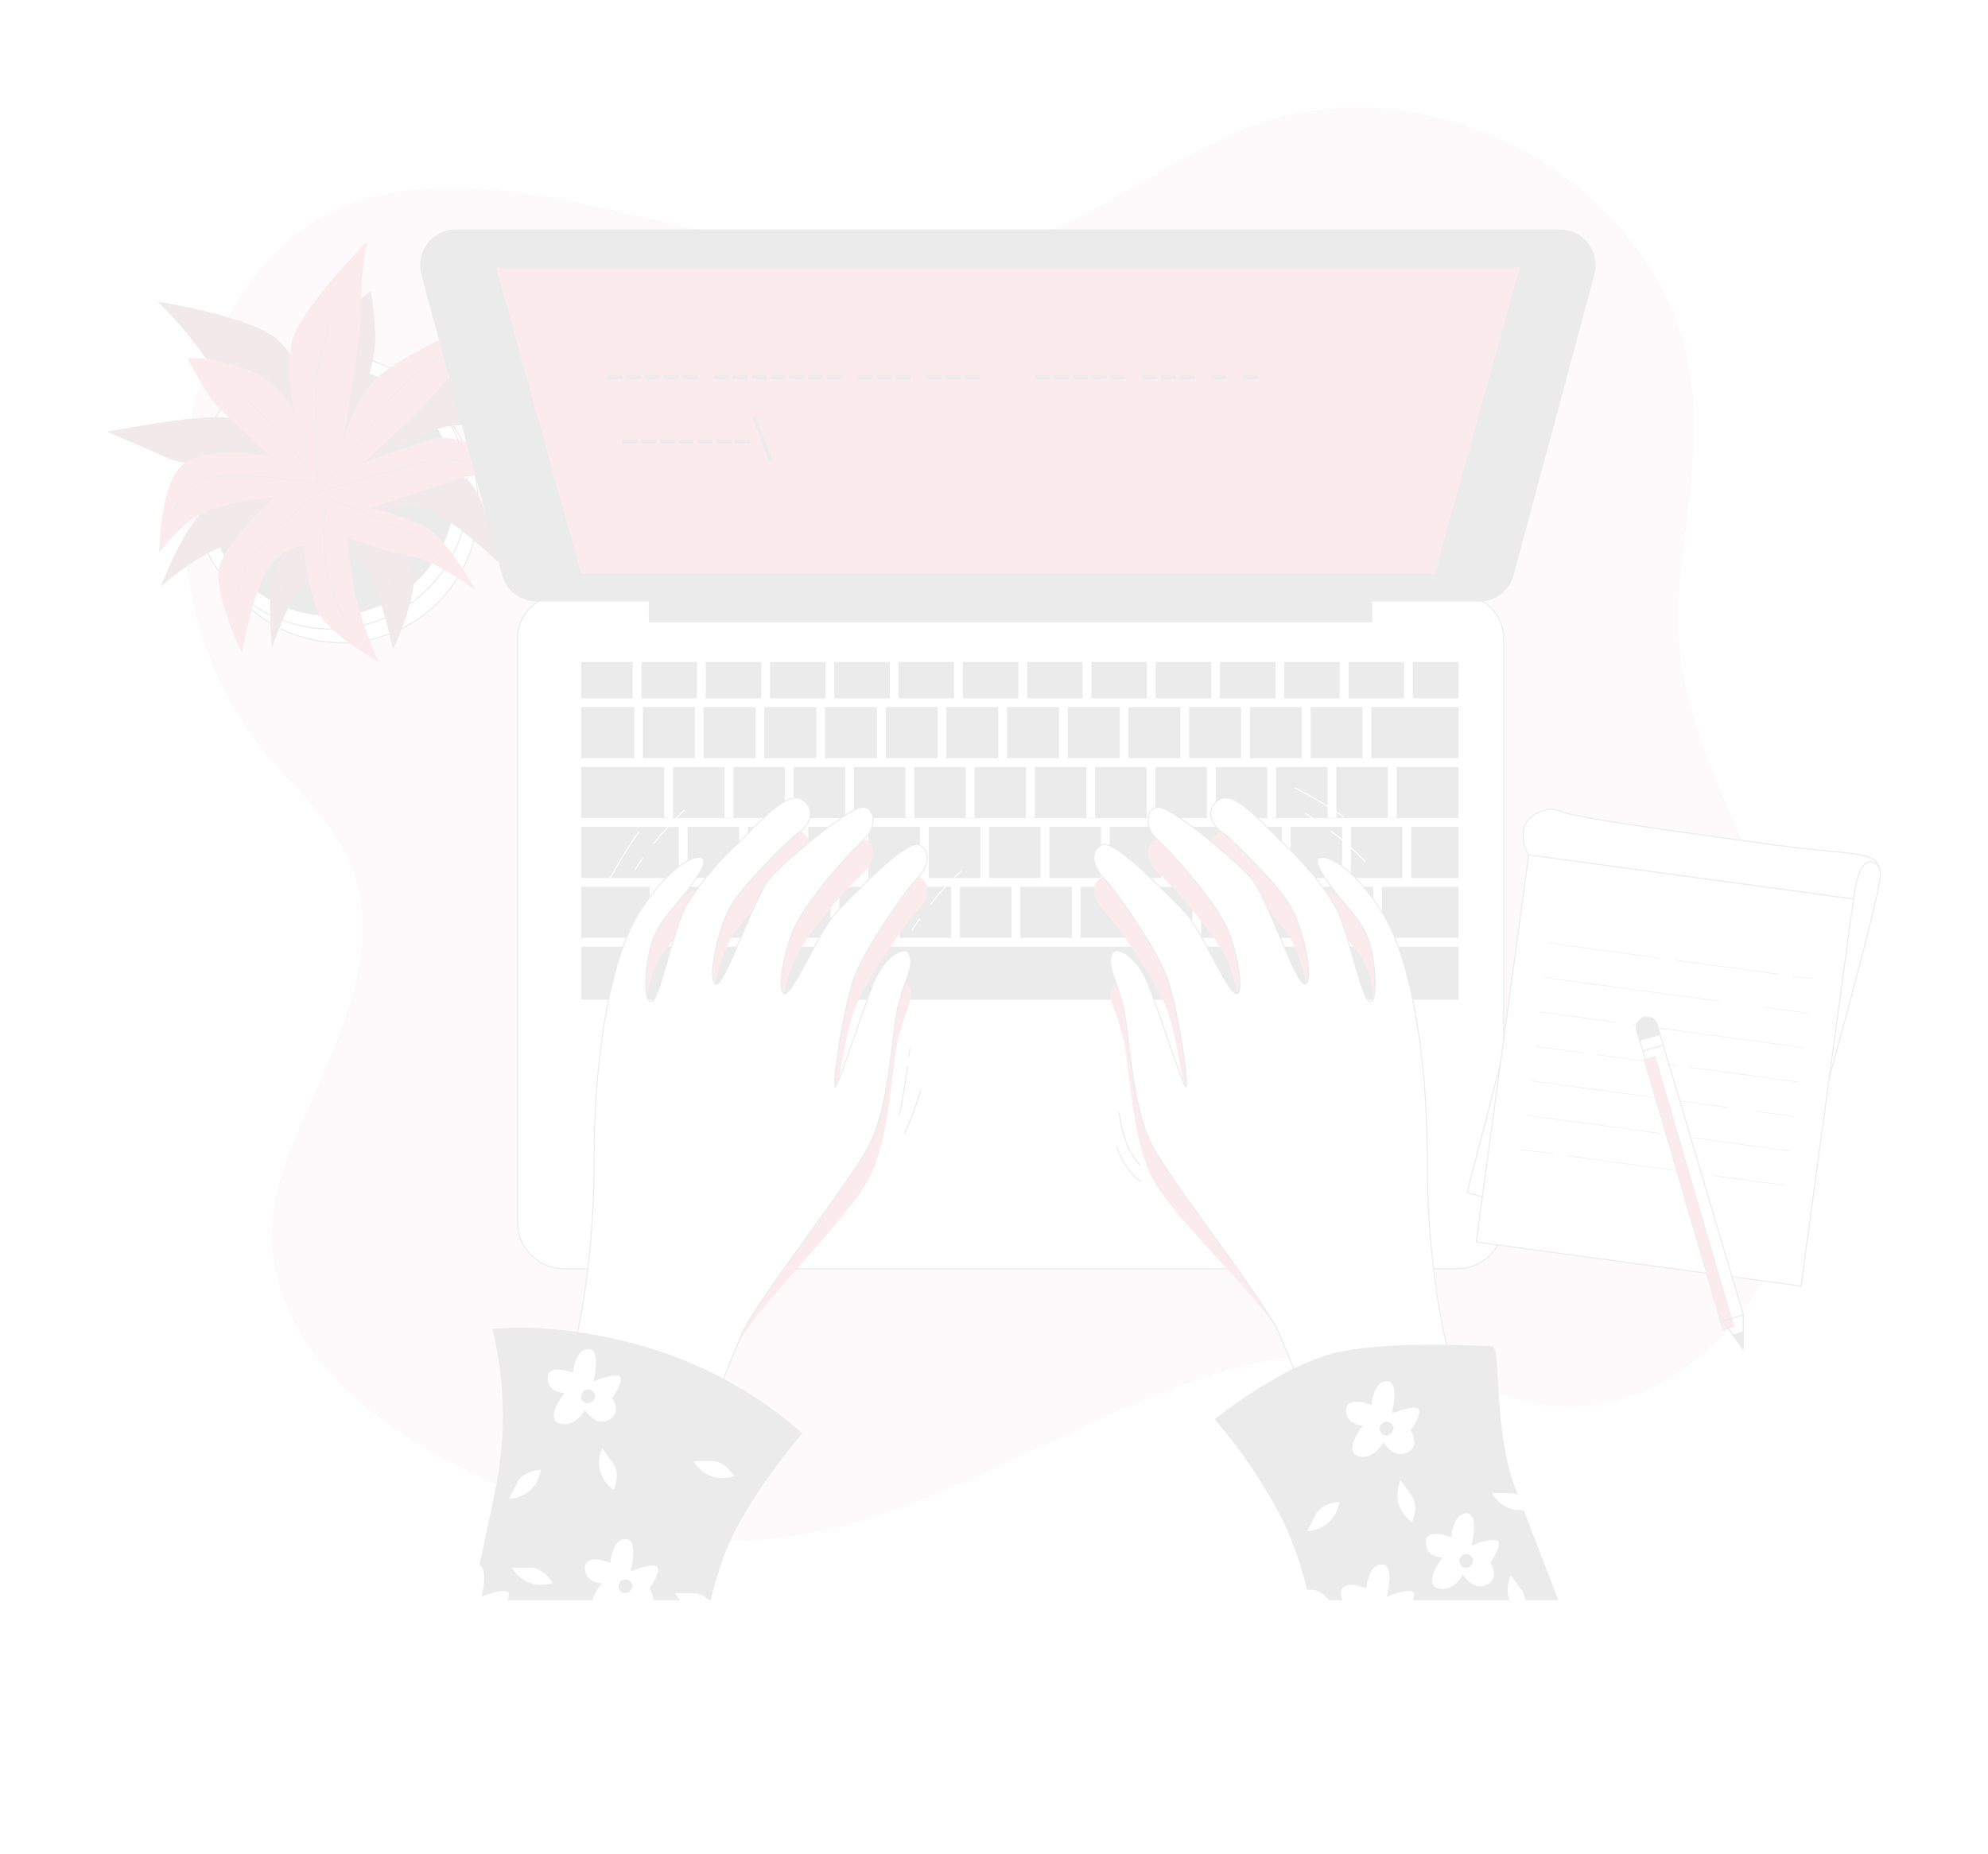 <svg width="1920" height="1791" viewBox="0 0 1920 1791" fill="none" xmlns="http://www.w3.org/2000/svg">
<g opacity="0.1" filter="url(#filter0_f)">
<path d="M1622.05 562.199C1630.77 472.113 1651.62 386.827 1614.76 300.196C1547.1 141.22 1343 56.817 1184.41 132.119C1103.31 170.519 1033.96 226.699 944.64 247.319C703.564 302.961 331.468 6.513 200.256 351.652C155.212 470.078 173.376 626.135 254.822 725.13C280.972 756.887 312.921 784.535 332.275 820.862C385.228 920.279 310.272 1029.53 276.48 1122.26C196.224 1341.41 498.816 1462.68 663.052 1485.03C934.54 1522.2 1158.49 1211.16 1428.48 1337.88C1616.64 1426.2 1781.76 1211.16 1747.2 996.119C1724.58 855.345 1610.07 720.599 1620.79 577.137C1621.17 572.183 1621.59 567.23 1622.05 562.199Z" fill="#DD384A"/>
<path opacity="0.7" d="M1622.05 562.199C1630.77 472.113 1651.62 386.827 1614.76 300.196C1547.1 141.22 1343 56.817 1184.41 132.119C1103.31 170.519 1033.96 226.699 944.64 247.319C703.564 302.961 331.468 6.513 200.256 351.652C155.212 470.078 173.376 626.135 254.822 725.13C280.972 756.887 312.921 784.535 332.275 820.862C385.228 920.279 310.272 1029.53 276.48 1122.26C196.224 1341.41 498.816 1462.68 663.052 1485.03C934.54 1522.2 1158.49 1211.16 1428.48 1337.88C1616.64 1426.2 1781.76 1211.16 1747.2 996.119C1724.58 855.345 1610.07 720.599 1620.79 577.137C1621.17 572.183 1621.59 567.23 1622.05 562.199Z" fill="white"/>
<path d="M329.356 620.799C402.586 620.799 461.951 561.434 461.951 488.204C461.951 414.973 402.586 355.608 329.356 355.608C256.126 355.608 196.761 414.973 196.761 488.204C196.761 561.434 256.126 620.799 329.356 620.799Z" fill="white" stroke="#2E353A" stroke-linecap="round" stroke-linejoin="round"/>
<path d="M319.488 607.628C392.718 607.628 452.083 548.263 452.083 475.032C452.083 401.802 392.718 342.437 319.488 342.437C246.257 342.437 186.893 401.802 186.893 475.032C186.893 548.263 246.257 607.628 319.488 607.628Z" fill="white" stroke="#2E353A" stroke-linecap="round" stroke-linejoin="round"/>
<path d="M319.487 594.456C385.443 594.456 438.911 540.988 438.911 475.032C438.911 409.076 385.443 355.608 319.487 355.608C253.531 355.608 200.063 409.076 200.063 475.032C200.063 540.988 253.531 594.456 319.487 594.456Z" fill="#2E353A" stroke="#2E353A" stroke-linecap="round" stroke-linejoin="round"/>
<path d="M305.471 385.253C305.471 385.253 292.3 352.306 269.26 329.266C246.22 306.226 152.294 291.365 152.294 291.365C167.461 305.994 181.253 321.984 193.497 339.135C214.886 368.779 285.657 436.325 285.657 436.325C285.657 436.325 251.097 406.68 219.763 403.378C188.428 400.075 109.401 416.549 104.563 416.549C99.724 416.549 134.207 429.72 158.937 441.24C183.667 452.76 279.167 462.667 279.167 462.667C279.167 462.667 238.003 474.187 210.047 484.095C182.092 494.002 155.596 566.424 155.596 566.424C155.596 566.424 191.846 533.477 223.142 525.259C254.438 517.042 298.905 502.219 298.905 502.219C298.905 502.219 270.911 533.515 264.345 554.943C257.779 576.37 262.694 625.752 262.694 625.752C262.694 625.752 277.516 579.672 295.641 561.509C313.766 543.346 333.465 512.28 333.465 512.28C342.589 527.151 350.845 542.537 358.195 558.36C371.366 586.354 379.583 627.48 379.583 627.48C379.583 627.48 401.011 581.4 399.359 558.36C397.708 535.32 373.017 494.117 373.017 494.117C373.017 494.117 389.491 482.597 414.182 492.466C438.873 502.335 481.727 543.538 481.727 543.538C481.727 543.538 471.82 489.163 455.347 467.775C438.873 446.386 368.063 439.743 368.063 439.743C368.063 439.743 407.615 416.703 432.307 411.749C456.998 406.795 489.907 418.354 489.907 418.354C489.907 418.354 452.044 365.631 422.399 362.328C392.755 359.026 348.287 405.029 348.287 405.029L361.497 339.135C364.761 322.661 358.195 281.535 358.195 281.535C358.195 281.535 340.07 291.403 318.643 322.699C312.372 331.714 307.975 341.895 305.712 352.64C303.45 363.385 303.368 374.476 305.471 385.253Z" fill="#DD384A"/>
<path opacity="0.5" d="M305.471 385.253C305.471 385.253 292.3 352.306 269.26 329.266C246.22 306.226 152.294 291.365 152.294 291.365C167.461 305.994 181.253 321.984 193.497 339.135C214.886 368.779 285.657 436.325 285.657 436.325C285.657 436.325 251.097 406.68 219.763 403.378C188.428 400.075 109.401 416.549 104.563 416.549C99.724 416.549 134.207 429.72 158.937 441.24C183.667 452.76 279.167 462.667 279.167 462.667C279.167 462.667 238.003 474.187 210.047 484.095C182.092 494.002 155.596 566.424 155.596 566.424C155.596 566.424 191.846 533.477 223.142 525.259C254.438 517.042 298.905 502.219 298.905 502.219C298.905 502.219 270.911 533.515 264.345 554.943C257.779 576.37 262.694 625.752 262.694 625.752C262.694 625.752 277.516 579.672 295.641 561.509C313.766 543.346 333.465 512.28 333.465 512.28C342.589 527.151 350.845 542.537 358.195 558.36C371.366 586.354 379.583 627.48 379.583 627.48C379.583 627.48 401.011 581.4 399.359 558.36C397.708 535.32 373.017 494.117 373.017 494.117C373.017 494.117 389.491 482.597 414.182 492.466C438.873 502.335 481.727 543.538 481.727 543.538C481.727 543.538 471.82 489.163 455.347 467.775C438.873 446.386 368.063 439.743 368.063 439.743C368.063 439.743 407.615 416.703 432.307 411.749C456.998 406.795 489.907 418.354 489.907 418.354C489.907 418.354 452.044 365.631 422.399 362.328C392.755 359.026 348.287 405.029 348.287 405.029L361.497 339.135C364.761 322.661 358.195 281.535 358.195 281.535C358.195 281.535 340.07 291.403 318.643 322.699C312.372 331.714 307.975 341.895 305.712 352.64C303.45 363.385 303.368 374.476 305.471 385.253Z" fill="black"/>
<path d="M337.92 335.104C339.072 330.38 340.339 325.657 341.76 321.011" stroke="#2E353A" stroke-width="0.5" stroke-linecap="round" stroke-linejoin="round"/>
<path d="M227.903 335.104C243.263 346.355 262.463 361.984 272.524 375.385C290.648 400.076 326.898 452.799 326.898 452.799C325.86 417.388 328.667 381.968 335.269 347.161" stroke="#2E353A" stroke-width="0.5" stroke-linecap="round" stroke-linejoin="round"/>
<path d="M205.017 319.359C205.017 319.359 209.817 322.431 216.997 327.385" stroke="#2E353A" stroke-width="0.5" stroke-linecap="round" stroke-linejoin="round"/>
<path d="M326.899 452.799C326.899 452.799 389.491 390.207 415.833 385.254C442.176 380.3 465.254 400.076 465.254 400.076" stroke="#2E353A" stroke-width="0.5" stroke-linecap="round" stroke-linejoin="round"/>
<path d="M215.04 505.138C199.68 514.815 198.413 520.498 198.413 520.498" stroke="#2E353A" stroke-width="0.5" stroke-linecap="round" stroke-linejoin="round"/>
<path d="M463.602 510.438C463.602 510.438 453.734 485.708 419.135 474.188C384.537 462.668 330.239 461.017 330.239 461.017C330.239 461.017 254.015 485.977 226.137 498.995" stroke="#2E353A" stroke-width="0.5" stroke-linecap="round" stroke-linejoin="round"/>
<path d="M296.908 451.608C315.34 456.984 330.201 461.016 330.201 461.016" stroke="#2E353A" stroke-width="0.5" stroke-linecap="round" stroke-linejoin="round"/>
<path d="M180.902 422.348C198.796 423.423 221.836 425.88 234.662 431.372C245.107 435.864 265.689 442.354 285.119 448.152" stroke="#2E353A" stroke-width="0.5" stroke-linecap="round" stroke-linejoin="round"/>
<path d="M155.597 421.503C155.597 421.503 161.625 421.503 170.496 421.849" stroke="#2E353A" stroke-width="0.5" stroke-linecap="round" stroke-linejoin="round"/>
<path d="M326.899 470.885C326.899 470.885 280.819 540.005 277.478 556.556C275.499 566.32 274.394 576.24 274.176 586.2" stroke="#2E353A" stroke-width="0.5" stroke-linecap="round" stroke-linejoin="round"/>
<path d="M347.404 492.658C356.275 504.178 366.911 519.538 371.366 531.826C376.551 546.818 380.406 562.238 382.886 577.906" stroke="#2E353A" stroke-width="0.5" stroke-linecap="round" stroke-linejoin="round"/>
<path d="M333.465 475.839C333.465 475.839 337.305 479.91 342.259 486.169" stroke="#2E353A" stroke-width="0.5" stroke-linecap="round" stroke-linejoin="round"/>
<path d="M284.543 399.461C284.543 399.461 276.056 364.901 281.317 332.837C286.578 300.773 354.277 233.842 354.277 233.842C350.515 254.57 348.651 275.598 348.709 296.665C348.709 333.221 330.469 429.375 330.469 429.375C330.469 429.375 341.26 385.138 364.76 364.095C388.261 343.052 462.104 310.335 466.098 307.532C470.091 304.729 449.701 335.525 436.376 359.333C423.052 383.141 351.128 447.001 351.128 447.001C351.128 447.001 391.295 432.332 419.788 423.961C448.28 415.59 511.948 459.135 511.948 459.135C511.948 459.135 463.295 453.529 433.074 465.087C402.853 476.646 358.079 490.546 358.079 490.546C358.079 490.546 399.09 499.647 416.908 513.202C434.725 526.758 459.608 569.881 459.608 569.881C459.608 569.881 420.671 541.042 395.365 536.895C370.06 532.748 335.768 518.886 335.768 518.886C337.069 536.28 339.351 553.588 342.604 570.726C348.248 601.177 365.644 639.423 365.644 639.423C365.644 639.423 321.368 614.463 309.234 594.764C297.1 575.065 293.183 527.218 293.183 527.218C293.183 527.218 273.061 527.449 258.623 549.874C244.184 572.3 233.548 630.745 233.548 630.745C233.548 630.745 209.893 580.825 210.776 553.945C211.66 527.065 265.343 480.294 265.343 480.294C265.343 480.294 219.8 484.633 196.837 495.001C173.874 505.369 153.829 533.977 153.829 533.977C153.829 533.977 153.829 469.081 176.024 449.113C198.22 429.145 261.234 440.665 261.234 440.665L212.082 394.854C199.794 383.333 181.131 346.086 181.131 346.086C181.131 346.086 201.637 343.551 237.272 356.492C247.63 360.118 257.153 365.791 265.274 373.173C273.395 380.555 279.947 389.495 284.543 399.461Z" fill="#DD384A"/>
<path d="M228.94 377.65C225.1 374.463 221.49 371.391 217.65 368.396" stroke="#2E353A" stroke-width="0.5" stroke-linecap="round" stroke-linejoin="round"/>
<path d="M318.298 313.484C312.346 331.609 305.702 355.456 305.549 372.198C305.242 402.918 306.547 466.777 306.547 466.777C286.727 437.416 263.769 410.299 238.08 385.907" stroke="#2E353A" stroke-width="0.5" stroke-linecap="round" stroke-linejoin="round"/>
<path d="M327.744 287.334C327.744 287.334 325.593 292.633 322.675 300.812" stroke="#2E353A" stroke-width="0.5" stroke-linecap="round" stroke-linejoin="round"/>
<path d="M306.546 466.776C306.546 466.776 219.186 452.453 194.917 463.82C170.648 475.186 163.429 504.6 163.429 504.6" stroke="#2E353A" stroke-width="0.5" stroke-linecap="round" stroke-linejoin="round"/>
<path d="M427.967 444.044C445.977 443.045 450.278 446.693 450.278 446.693" stroke="#2E353A" stroke-width="0.5" stroke-linecap="round" stroke-linejoin="round"/>
<path d="M229.133 593.343C229.133 593.343 222.758 567.499 244.109 537.97C265.459 508.44 308.698 475.416 308.698 475.416C308.698 475.416 385.152 451.186 415.373 445.541" stroke="#2E353A" stroke-width="0.5" stroke-linecap="round" stroke-linejoin="round"/>
<path d="M330.24 448.344C318.413 463.435 308.736 475.416 308.736 475.416" stroke="#2E353A" stroke-width="0.5" stroke-linecap="round" stroke-linejoin="round"/>
<path d="M407.385 356.914C393.485 368.434 376.205 383.794 368.985 395.582C363.11 405.336 350.169 422.462 337.766 438.629" stroke="#2E353A" stroke-width="0.5" stroke-linecap="round" stroke-linejoin="round"/>
<path d="M427.43 341.439C427.43 341.439 422.554 344.972 415.526 350.425" stroke="#2E353A" stroke-width="0.5" stroke-linecap="round" stroke-linejoin="round"/>
<path d="M317.106 481.56C317.106 481.56 394.943 510.821 407.192 522.302C414.497 529.077 421.18 536.492 427.16 544.459" stroke="#2E353A" stroke-width="0.5" stroke-linecap="round" stroke-linejoin="round"/>
<path d="M313.152 511.128C312.614 525.644 312.883 544.268 316.531 556.94C321.058 572.164 326.931 586.955 334.08 601.138" stroke="#2E353A" stroke-width="0.5" stroke-linecap="round" stroke-linejoin="round"/>
<path d="M314.649 489.24C314.649 489.24 314.035 494.693 313.574 502.757" stroke="#2E353A" stroke-width="0.5" stroke-linecap="round" stroke-linejoin="round"/>
<path d="M540.788 575.372H1411.2C1422.07 575.372 1432.49 579.689 1440.17 587.373C1447.86 595.057 1452.17 605.478 1452.17 616.345V1180.82C1452.17 1186.71 1451.01 1192.54 1448.76 1197.97C1446.51 1203.41 1443.21 1208.35 1439.05 1212.51C1434.89 1216.67 1429.95 1219.97 1424.51 1222.23C1419.07 1224.48 1413.25 1225.64 1407.36 1225.64H544.628C538.743 1225.64 532.916 1224.48 527.479 1222.23C522.042 1219.97 517.102 1216.67 512.94 1212.51C508.779 1208.35 505.478 1203.41 503.226 1197.97C500.974 1192.54 499.815 1186.71 499.815 1180.82V616.345C499.815 605.478 504.132 595.057 511.816 587.373C519.499 579.689 529.921 575.372 540.788 575.372Z" fill="white" stroke="#2E353A" stroke-linecap="round" stroke-linejoin="round"/>
<path d="M859.354 639.384H805.748V674.597H859.354V639.384Z" fill="#2E353A"/>
<path d="M685.671 856.614H635.904V905.997H685.671V856.614Z" fill="#2E353A"/>
<path d="M905.548 683.045H855.398V732.428H905.548V683.045Z" fill="#2E353A"/>
<path d="M797.261 639.384H743.655V674.597H797.261V639.384Z" fill="#2E353A"/>
<path d="M964.147 683.045H913.997V732.428H964.147V683.045Z" fill="#2E353A"/>
<path d="M921.407 639.384H867.801V674.597H921.407V639.384Z" fill="#2E353A"/>
<path d="M655.603 798.745H561.292V848.127H655.603V798.745Z" fill="#2E353A"/>
<path d="M788.313 683.045H738.163V732.428H788.313V683.045Z" fill="#2E353A"/>
<path d="M627.456 856.614H561.292V905.997H627.456V856.614Z" fill="#2E353A"/>
<path d="M983.501 639.384H929.895V674.597H983.501V639.384Z" fill="#2E353A"/>
<path d="M671.078 683.045H620.927V732.428H671.078V683.045Z" fill="#2E353A"/>
<path d="M673.114 639.384H619.508V674.597H673.114V639.384Z" fill="#2E353A"/>
<path d="M735.207 639.384H681.6V674.597H735.207V639.384Z" fill="#2E353A"/>
<path d="M729.677 683.045H679.526V732.428H729.677V683.045Z" fill="#2E353A"/>
<path d="M846.912 683.045H796.761V732.428H846.912V683.045Z" fill="#2E353A"/>
<path d="M1231.83 639.384H1178.23V674.597H1231.83V639.384Z" fill="#2E353A"/>
<path d="M1293.89 639.384H1240.28V674.597H1293.89V639.384Z" fill="#2E353A"/>
<path d="M1257.25 683.045H1207.1V732.428H1257.25V683.045Z" fill="#2E353A"/>
<path d="M1315.89 683.045H1265.74V732.428H1315.89V683.045Z" fill="#2E353A"/>
<path d="M1408.63 856.614H1334.78V905.997H1408.63V856.614Z" fill="#2E353A"/>
<path d="M1355.98 639.384H1302.38V674.597H1355.98V639.384Z" fill="#2E353A"/>
<path d="M612.48 683.045H561.292V732.428H612.48V683.045Z" fill="#2E353A"/>
<path d="M1045.59 639.384H991.987V674.597H1045.59V639.384Z" fill="#2E353A"/>
<path d="M1107.65 639.384H1054.04V674.597H1107.65V639.384Z" fill="#2E353A"/>
<path d="M1081.42 683.045H1031.27V732.428H1081.42V683.045Z" fill="#2E353A"/>
<path d="M1198.66 683.045H1148.51V732.428H1198.66V683.045Z" fill="#2E353A"/>
<path d="M1022.78 683.045H972.634V732.428H1022.78V683.045Z" fill="#2E353A"/>
<path d="M1140.02 683.045H1089.87V732.428H1140.02V683.045Z" fill="#2E353A"/>
<path d="M1169.74 639.384H1116.13V674.597H1169.74V639.384Z" fill="#2E353A"/>
<path d="M1093.36 856.614H1043.6V905.997H1093.36V856.614Z" fill="#2E353A"/>
<path d="M1354.48 798.745H1304.72V848.127H1354.48V798.745Z" fill="#2E353A"/>
<path d="M1296.23 798.745H1246.46V848.127H1296.23V798.745Z" fill="#2E353A"/>
<path d="M1326.3 856.614H1276.53V905.997H1326.3V856.614Z" fill="#2E353A"/>
<path d="M1268.08 856.614H1218.32V905.997H1268.08V856.614Z" fill="#2E353A"/>
<path d="M1151.58 856.614H1101.81V905.997H1151.58V856.614Z" fill="#2E353A"/>
<path d="M1209.83 856.614H1160.06V905.997H1209.83V856.614Z" fill="#2E353A"/>
<path d="M1237.98 798.745H1188.21V848.127H1237.98V798.745Z" fill="#2E353A"/>
<path d="M1179.76 798.745H1130V848.127H1179.76V798.745Z" fill="#2E353A"/>
<path d="M1408.67 639.384H1364.47V674.597H1408.67V639.384Z" fill="#2E353A"/>
<path d="M611.059 639.384H561.292V674.597H611.059V639.384Z" fill="#2E353A"/>
<path d="M1408.67 914.443H561.292V965.784H1408.67V914.443Z" fill="#2E353A"/>
<path d="M1408.63 683.045H1324.34V732.428H1408.63V683.045Z" fill="#2E353A"/>
<path d="M1408.63 798.745H1362.93V848.127H1408.63V798.745Z" fill="#2E353A"/>
<path d="M1348.88 789.912H1340.39V740.914H1290.62V789.912H1282.18V740.914H1232.41V789.912H1223.92V740.914H1174.16V789.912H1165.67V740.914H1115.9V789.912H1107.46V740.914H1057.69V789.912H1049.2V740.914H999.436V789.912H990.95V740.914H941.184V789.912H932.736V740.914H882.969V789.912H874.483V740.914H824.717V789.912H816.23V740.914H766.464V789.912H758.016V740.914H708.249V789.912H699.763V740.914H649.997V789.912H641.51V740.914H561.292V790.296H1408.63V740.914H1348.88V789.912Z" fill="#2E353A"/>
<path d="M946.791 798.745H897.024V848.127H946.791V798.745Z" fill="#2E353A"/>
<path d="M1121.51 798.745H1071.74V848.127H1121.51V798.745Z" fill="#2E353A"/>
<path d="M830.323 798.745H780.557V848.127H830.323V798.745Z" fill="#2E353A"/>
<path d="M860.391 856.614H810.625V905.997H860.391V856.614Z" fill="#2E353A"/>
<path d="M888.537 798.745H838.771V848.127H888.537V798.745Z" fill="#2E353A"/>
<path d="M772.071 798.745H722.305V848.127H772.071V798.745Z" fill="#2E353A"/>
<path d="M743.924 856.614H694.157V905.997H743.924V856.614Z" fill="#2E353A"/>
<path d="M802.137 856.614H752.371V905.997H802.137V856.614Z" fill="#2E353A"/>
<path d="M1005.04 798.745H955.277V848.127H1005.04V798.745Z" fill="#2E353A"/>
<path d="M1035.11 856.614H985.345V905.997H1035.11V856.614Z" fill="#2E353A"/>
<path d="M1063.26 798.745H1013.49V848.127H1063.26V798.745Z" fill="#2E353A"/>
<path d="M918.643 856.614H868.877V905.997H918.643V856.614Z" fill="#2E353A"/>
<path d="M976.857 856.614H927.09V905.997H976.857V856.614Z" fill="#2E353A"/>
<path d="M713.817 798.745H664.05V848.127H713.817V798.745Z" fill="#2E353A"/>
<path d="M1506.55 222.092H440.333C435.104 222.096 429.946 223.302 425.258 225.618C420.57 227.934 416.478 231.296 413.297 235.446C410.116 239.596 407.931 244.421 406.913 249.55C405.895 254.679 406.07 259.973 407.424 265.023L485.376 555.25C487.319 562.495 491.596 568.897 497.545 573.465C503.495 578.033 510.784 580.512 518.285 580.517H627.11V600.601H1324.8V580.633H1428.48C1435.98 580.627 1443.27 578.148 1449.22 573.58C1455.17 569.012 1459.45 562.61 1461.39 555.365L1539.34 265.138C1540.71 260.09 1540.91 254.793 1539.9 249.658C1538.9 244.524 1536.73 239.688 1533.56 235.527C1530.39 231.365 1526.31 227.989 1521.62 225.659C1516.94 223.329 1511.78 222.109 1506.55 222.092Z" fill="#2E353A" stroke="#2E353A" stroke-linecap="round" stroke-linejoin="round"/>
<path d="M1385.97 554.904H560.909L478.388 257.957H1468.45L1385.97 554.904Z" fill="#DD384A" stroke="#2E353A" stroke-linecap="round" stroke-linejoin="round"/>
<path d="M615.667 424.575V428.415H601.114V424.575H615.667Z" fill="#2E353A"/>
<path d="M633.792 424.575V428.415H619.2V424.575H633.792Z" fill="#2E353A"/>
<path d="M651.917 424.575V428.415H637.44V424.575H651.917Z" fill="#2E353A"/>
<path d="M670.003 424.575V428.415H655.45V424.575H670.003Z" fill="#2E353A"/>
<path d="M688.128 424.575V428.415H673.536V424.575H688.128Z" fill="#2E353A"/>
<path d="M706.253 424.575V428.415H691.661V424.575H706.253Z" fill="#2E353A"/>
<path d="M724.339 424.575V428.415H709.785V424.575H724.339Z" fill="#2E353A"/>
<path d="M742.272 444.811L726.221 402.034H730.061L746.112 444.811H742.272Z" fill="#2E353A"/>
<path d="M600.998 362.29V366.13H586.444V362.29H600.998Z" fill="#2E353A"/>
<path d="M619.123 362.29V366.13H604.57V362.29H619.123Z" fill="#2E353A"/>
<path d="M637.439 362.29V366.13H622.847V362.29H637.439Z" fill="#2E353A"/>
<path d="M655.373 362.29V366.13H640.781V362.29H655.373Z" fill="#2E353A"/>
<path d="M673.459 362.29V366.13H658.905V362.29H673.459Z" fill="#2E353A"/>
<path d="M704.103 362.29V366.13H689.511V362.29H704.103Z" fill="#2E353A"/>
<path d="M722.188 362.29V366.13H707.635V362.29H722.188Z" fill="#2E353A"/>
<path d="M740.314 362.29V366.13H725.76V362.29H740.314Z" fill="#2E353A"/>
<path d="M758.439 362.29V366.13H743.847V362.29H758.439Z" fill="#2E353A"/>
<path d="M776.524 362.29V366.13H761.971V362.29H776.524Z" fill="#2E353A"/>
<path d="M794.649 362.29V366.13H780.096V362.29H794.649Z" fill="#2E353A"/>
<path d="M812.774 362.29V366.13H798.182V362.29H812.774Z" fill="#2E353A"/>
<path d="M843.379 362.29V366.13H828.825V362.29H843.379Z" fill="#2E353A"/>
<path d="M861.504 362.29V366.13H846.912V362.29H861.504Z" fill="#2E353A"/>
<path d="M879.629 362.29V366.13H865.037V362.29H879.629Z" fill="#2E353A"/>
<path d="M910.08 362.29V366.13H895.526V362.29H910.08Z" fill="#2E353A"/>
<path d="M928.359 362.29V366.13H913.92V362.29H928.359Z" fill="#2E353A"/>
<path d="M946.483 362.29V366.13H931.891V362.29H946.483Z" fill="#2E353A"/>
<path d="M1014.6 362.29V366.13H1000.05V362.29H1014.6Z" fill="#2E353A"/>
<path d="M1032.73 362.29V366.13H1018.14V362.29H1032.73Z" fill="#2E353A"/>
<path d="M1050.85 362.29V366.13H1036.26V362.29H1050.85Z" fill="#2E353A"/>
<path d="M1068.94 362.29V366.13H1054.39V362.29H1068.94Z" fill="#2E353A"/>
<path d="M1087.07 362.29V366.13H1072.47V362.29H1087.07Z" fill="#2E353A"/>
<path d="M1117.67 362.29V366.13H1103.12V362.29H1117.67Z" fill="#2E353A"/>
<path d="M1135.8 362.29V366.13H1121.28V362.29H1135.8Z" fill="#2E353A"/>
<path d="M1153.92 362.29V366.13H1139.33V362.29H1153.92Z" fill="#2E353A"/>
<path d="M1184.52 362.29V366.13H1169.97V362.29H1184.52Z" fill="#2E353A"/>
<path d="M1215.17 362.29V366.13H1200.58V362.29H1215.17Z" fill="#2E353A"/>
<path d="M1458.01 993.394L1416.92 1151.91L1455.78 1163.31L1458.01 993.394Z" fill="white" stroke="#2E353A" stroke-linecap="round" stroke-linejoin="round"/>
<path d="M1476.44 825.854C1471.81 818.731 1470.11 810.086 1471.72 801.739C1473.83 786.11 1492.69 782.539 1492.69 782.539C1492.69 782.539 1496.79 779.429 1511.89 785.15C1526.98 790.872 1643.67 806.693 1718.25 816.792C1792.82 826.891 1816.97 820.363 1815.94 845.976C1814.9 871.589 1749.47 1101.45 1748.47 1108.67C1747.47 1115.89 1476.44 825.854 1476.44 825.854Z" fill="white" stroke="#2E353A" stroke-miterlimit="10"/>
<path d="M1790.11 868.387L1476.41 825.861L1425.72 1199.8L1739.42 1242.32L1790.11 868.387Z" fill="white" stroke="#2E353A" stroke-linecap="round" stroke-linejoin="round"/>
<path d="M1731.8 942.975L1750.04 945.471" stroke="#2E353A" stroke-width="0.5" stroke-linecap="round" stroke-linejoin="round"/>
<path d="M1617.56 927.499L1717.36 941.054" stroke="#2E353A" stroke-width="0.5" stroke-linecap="round" stroke-linejoin="round"/>
<path d="M1496.6 911.103L1603.12 925.541" stroke="#2E353A" stroke-width="0.5" stroke-linecap="round" stroke-linejoin="round"/>
<path d="M1703.23 972.964L1745.55 978.724" stroke="#2E353A" stroke-width="0.5" stroke-linecap="round" stroke-linejoin="round"/>
<path d="M1492.11 944.357L1659.96 967.09" stroke="#2E353A" stroke-width="0.5" stroke-linecap="round" stroke-linejoin="round"/>
<path d="M1577.28 989.745L1741.06 1011.94" stroke="#2E353A" stroke-width="0.5" stroke-linecap="round" stroke-linejoin="round"/>
<path d="M1487.58 977.573L1560.42 987.48" stroke="#2E353A" stroke-width="0.5" stroke-linecap="round" stroke-linejoin="round"/>
<path d="M1631.69 1030.99L1736.53 1045.2" stroke="#2E353A" stroke-width="0.5" stroke-linecap="round" stroke-linejoin="round"/>
<path d="M1542.72 1018.89L1619.67 1029.34" stroke="#2E353A" stroke-width="0.5" stroke-linecap="round" stroke-linejoin="round"/>
<path d="M1483.09 1010.83L1529.47 1017.13" stroke="#2E353A" stroke-width="0.5" stroke-linecap="round" stroke-linejoin="round"/>
<path d="M1694.52 1073.34L1732.03 1078.41" stroke="#2E353A" stroke-width="0.5" stroke-linecap="round" stroke-linejoin="round"/>
<path d="M1478.59 1044.08L1669.29 1069.92" stroke="#2E353A" stroke-width="0.5" stroke-linecap="round" stroke-linejoin="round"/>
<path d="M1621.48 1097.27L1727.54 1111.67" stroke="#2E353A" stroke-width="0.5" stroke-linecap="round" stroke-linejoin="round"/>
<path d="M1474.06 1077.3L1603.43 1094.85" stroke="#2E353A" stroke-width="0.5" stroke-linecap="round" stroke-linejoin="round"/>
<path d="M1654.23 1135.59L1723.01 1144.88" stroke="#2E353A" stroke-width="0.5" stroke-linecap="round" stroke-linejoin="round"/>
<path d="M1514.77 1116.66L1637.42 1133.29" stroke="#2E353A" stroke-width="0.5" stroke-linecap="round" stroke-linejoin="round"/>
<path d="M1469.57 1110.55L1500.33 1114.7" stroke="#2E353A" stroke-width="0.5" stroke-linecap="round" stroke-linejoin="round"/>
<path d="M1790.13 868.402C1790.13 868.402 1795.51 816.255 1814.71 837.221" stroke="#2E353A" stroke-linecap="round" stroke-linejoin="round"/>
<path d="M1683.76 1270.1L1683.42 1303.24L1664.1 1275.98L1586.57 1015.2L1606.24 1009.33L1683.76 1270.1Z" fill="white" stroke="#2E353A" stroke-linecap="round" stroke-linejoin="round"/>
<path d="M1598.54 1020.47L1587.81 1023.6L1663.99 1284.78L1674.72 1281.65L1598.54 1020.47Z" fill="#DD384A" stroke="#2E353A" stroke-width="0.5" stroke-linecap="round" stroke-linejoin="round"/>
<path d="M1683.76 1270.18L1664.14 1276.02L1683.42 1303.24L1683.76 1270.18Z" stroke="#2E353A" stroke-linecap="round" stroke-linejoin="round"/>
<path d="M1673.78 1289.61L1683.42 1303.24L1683.61 1286.69L1673.78 1289.61Z" fill="#2E353A" stroke="#2E353A" stroke-linecap="round" stroke-linejoin="round"/>
<path d="M1587.73 983.064C1585.12 983.846 1582.94 985.626 1581.64 988.014C1580.35 990.402 1580.05 993.205 1580.81 995.812L1586.57 1015.2L1606.23 1009.37L1600.47 989.976C1599.69 987.374 1597.91 985.187 1595.52 983.893C1593.14 982.598 1590.33 982.3 1587.73 983.064Z" fill="white" stroke="#2E353A" stroke-linecap="round" stroke-linejoin="round"/>
<path d="M1587.73 983.064C1585.12 983.846 1582.94 985.626 1581.64 988.014C1580.35 990.402 1580.05 993.205 1580.81 995.812L1583.58 1005.07L1603.2 999.23L1600.47 989.976C1599.69 987.374 1597.91 985.187 1595.52 983.893C1593.14 982.598 1590.33 982.3 1587.73 983.064Z" fill="#2E353A" stroke="#2E353A" stroke-linecap="round" stroke-linejoin="round"/>
<path d="M620.736 829.042C618.278 832.498 615.859 836.108 613.44 839.91" stroke="white" stroke-linecap="round" stroke-linejoin="round"/>
<path d="M660.902 782.809C650.203 792.726 640.303 803.473 631.296 814.949" stroke="white" stroke-linecap="round" stroke-linejoin="round"/>
<path d="M617.317 803.198C606.826 817.913 597.32 833.307 588.863 849.278" stroke="white" stroke-linecap="round" stroke-linejoin="round"/>
<path d="M888.152 887.64C885.733 891.096 883.276 894.706 880.856 898.469" stroke="white" stroke-linecap="round" stroke-linejoin="round"/>
<path d="M928.319 841.406C917.639 851.331 907.753 862.078 898.751 873.547" stroke="white" stroke-linecap="round" stroke-linejoin="round"/>
<path d="M884.774 861.72C874.289 876.519 864.784 891.989 856.32 908.031" stroke="white" stroke-linecap="round" stroke-linejoin="round"/>
<path d="M1271.46 792.6C1267.97 790.22 1264.28 787.839 1260.48 785.458" stroke="white" stroke-linecap="round" stroke-linejoin="round"/>
<path d="M1318.31 832.075C1308.21 821.557 1297.31 811.838 1285.71 803.006" stroke="white" stroke-linecap="round" stroke-linejoin="round"/>
<path d="M1297.27 788.76C1282.32 778.498 1266.73 769.224 1250.57 760.997" stroke="white" stroke-linecap="round" stroke-linejoin="round"/>
<path d="M876.48 1030.68C874.483 1045.12 871.488 1065.24 868.493 1077.18" stroke="#2E353A" stroke-linecap="round" stroke-linejoin="round"/>
<path d="M878.706 1013.13C878.706 1013.13 878.399 1015.86 877.823 1020.27" stroke="#2E353A" stroke-linecap="round" stroke-linejoin="round"/>
<path d="M888.96 1054.1C884.767 1068.09 879.636 1081.78 873.6 1095.08" stroke="#2E353A" stroke-linecap="round" stroke-linejoin="round"/>
<path d="M1080.96 1074.57C1080.96 1074.57 1083.53 1107.86 1101.43 1125.8" stroke="#2E353A" stroke-linecap="round" stroke-linejoin="round"/>
<path d="M1078.39 1107.86C1078.39 1107.86 1086.07 1130.9 1101.43 1141.16" stroke="#2E353A" stroke-linecap="round" stroke-linejoin="round"/>
<g style="mix-blend-mode:multiply">
<path d="M556.8 1285.81C556.8 1285.81 573.849 1272.1 573.849 1154.25C573.849 1036.4 593.472 950.309 617.664 912.562C641.856 874.815 664.473 859.685 675.072 859.685C685.67 859.685 678.067 873.279 662.976 892.901C647.885 912.524 634.291 923.122 628.224 947.314C622.157 971.506 622.195 1001.69 629.76 998.655C637.325 995.621 649.382 935.218 659.942 912.562C670.502 889.906 696.23 861.183 711.321 847.589C726.413 833.996 759.667 793.215 774.758 803.775C789.849 814.335 780.825 829.464 771.763 835.493C762.701 841.522 726.413 877.733 709.824 900.466C693.235 923.199 682.637 980.53 691.699 982.028C700.761 983.525 727.949 898.968 743.04 880.844C758.131 862.719 818.573 812.837 832.166 811.34C845.76 809.842 847.296 830.962 835.2 841.56C823.104 852.159 782.323 897.432 768.729 924.62C755.136 951.807 749.069 1001.69 761.049 989.592C773.03 977.496 792.768 927.653 809.395 911.026C826.022 894.399 875.865 841.56 887.961 847.589C900.057 853.618 897.024 868.748 886.464 879.308C875.904 889.868 835.085 947.314 824.525 977.496C813.965 1007.68 801.83 1092.31 807.897 1080.25C813.965 1068.2 833.587 1006.22 844.147 980.415C854.707 954.61 875.865 942.668 878.899 954.725C881.933 966.783 875.865 972.85 868.301 1000.08C860.736 1027.3 860.621 1099.92 838.118 1140.54C815.616 1181.17 725.299 1268.11 713.241 1298.29C704.507 1319.08 694.079 1339.11 682.061 1358.19" fill="#DD384A"/>
</g>
<g style="mix-blend-mode:multiply">
<path d="M1396.03 1296.02C1396.03 1296.02 1378.56 1272.1 1378.56 1154.25C1378.56 1036.4 1358.9 950.309 1334.75 912.562C1310.59 874.815 1287.9 859.685 1277.34 859.685C1266.78 859.685 1274.3 873.279 1289.43 892.901C1304.56 912.524 1318.12 923.122 1323.99 947.314C1329.87 971.506 1330.06 1001.69 1322.5 998.655C1314.93 995.621 1302.87 935.218 1292.28 912.562C1281.68 889.906 1256.03 861.183 1240.93 847.589C1225.84 833.996 1192.59 793.215 1177.46 803.775C1162.33 814.335 1171.43 829.464 1180.49 835.493C1189.56 841.522 1225.8 877.733 1242.43 900.466C1259.06 923.199 1269.62 980.53 1260.56 982.028C1251.49 983.525 1224.42 898.968 1209.33 880.92C1194.24 862.872 1133.76 812.914 1120.17 811.416C1106.57 809.919 1105.08 831.039 1117.17 841.637C1129.27 852.236 1170.05 897.509 1183.64 924.696C1197.24 951.884 1203.26 1001.77 1191.32 989.669C1179.38 977.573 1159.6 927.73 1143.01 911.103C1126.43 894.476 1076.54 841.637 1064.45 847.666C1052.35 853.695 1055.39 868.824 1065.95 879.384C1076.51 889.944 1117.32 947.391 1127.88 977.573C1138.44 1007.76 1150.54 1092.39 1144.51 1080.33C1138.48 1068.27 1118.82 1006.3 1108.26 980.492C1097.7 954.687 1076.54 942.744 1073.51 954.802C1070.48 966.86 1076.54 972.927 1084.07 1000.15C1091.6 1027.38 1091.75 1099.99 1114.29 1140.62C1136.83 1181.25 1224.58 1260.54 1236.67 1290.76C1248.77 1320.98 1270.66 1368.6 1270.66 1368.6" fill="#DD384A"/>
</g>
<path d="M551.04 1314.84C551.04 1314.84 573.696 1240.84 573.696 1122.84C573.696 1004.84 593.318 918.898 617.51 881.15C641.702 843.403 664.32 828.274 674.918 828.274C685.517 828.274 677.914 841.867 662.822 861.49C647.731 881.112 634.138 891.71 628.07 915.864C622.003 940.018 622.042 970.277 629.606 967.243C637.171 964.21 649.229 903.806 659.789 881.15C670.349 858.494 696.077 829.771 711.168 816.178C726.259 802.584 759.514 761.803 774.605 772.363C789.696 782.923 780.672 798.053 771.61 804.082C762.547 810.11 726.259 846.322 709.67 869.054C693.082 891.787 682.483 949.118 691.546 950.616C700.608 952.114 727.795 867.557 742.886 849.394C757.978 831.23 818.419 781.426 832.013 779.928C845.606 778.43 847.142 799.55 835.047 810.149C822.951 820.747 782.17 866.021 768.576 893.208C754.982 920.395 748.915 970.277 760.896 958.181C772.877 946.085 792.614 896.242 809.242 879.614C825.869 862.987 875.712 810.149 887.808 816.178C899.904 822.206 896.87 837.336 886.31 847.896C875.75 858.456 834.931 915.864 824.371 946.085C813.811 976.306 801.677 1060.9 807.744 1048.8C813.811 1036.71 833.434 974.808 843.994 948.965C854.554 923.122 875.712 911.179 878.746 923.275C881.779 935.371 875.712 941.4 868.147 968.587C860.582 995.774 860.467 1068.43 837.965 1109.09C815.462 1149.76 727.68 1260.16 715.584 1290.38C703.488 1320.6 676.301 1387.07 676.301 1387.07" fill="white"/>
<path d="M551.04 1314.84C551.04 1314.84 573.696 1240.84 573.696 1122.84C573.696 1004.84 593.318 918.898 617.51 881.15C641.702 843.403 664.32 828.274 674.918 828.274C685.517 828.274 677.914 841.867 662.822 861.49C647.731 881.112 634.138 891.71 628.07 915.864C622.003 940.018 622.042 970.277 629.606 967.243C637.171 964.21 649.229 903.806 659.789 881.15C670.349 858.494 696.077 829.771 711.168 816.178C726.259 802.584 759.514 761.803 774.605 772.363C789.696 782.923 780.672 798.053 771.61 804.082C762.547 810.11 726.259 846.322 709.67 869.054C693.082 891.787 682.483 949.118 691.546 950.616C700.608 952.114 727.795 867.557 742.886 849.394C757.978 831.23 818.419 781.426 832.013 779.928C845.606 778.43 847.142 799.55 835.046 810.149C822.95 820.747 782.17 866.021 768.576 893.208C754.982 920.395 748.915 970.277 760.896 958.181C772.877 946.085 792.614 896.242 809.242 879.614C825.869 862.987 875.712 810.149 887.808 816.178C899.904 822.206 896.87 837.336 886.31 847.896C875.75 858.456 834.931 915.864 824.371 946.085C813.811 976.306 801.677 1060.9 807.744 1048.8C813.811 1036.71 833.434 974.808 843.994 948.965C854.554 923.122 875.712 911.179 878.746 923.275C881.779 935.371 875.712 941.4 868.147 968.587C860.582 995.774 860.467 1068.43 837.965 1109.09C815.462 1149.76 727.68 1260.16 715.584 1290.38C703.488 1320.6 676.301 1387.07 676.301 1387.07" stroke="#2E353A" stroke-linecap="round" stroke-linejoin="round"/>
<path d="M1401.18 1314.84C1401.18 1314.84 1378.52 1240.84 1378.52 1122.84C1378.52 1004.84 1358.86 918.898 1334.71 881.15C1310.55 843.403 1287.86 828.274 1277.3 828.274C1266.74 828.274 1274.27 841.867 1289.39 861.49C1304.52 881.112 1318.08 891.71 1323.95 915.864C1329.83 940.018 1330.02 970.277 1322.46 967.243C1314.89 964.21 1302.83 903.806 1292.24 881.15C1281.64 858.494 1255.99 829.771 1240.9 816.178C1225.8 802.584 1192.55 761.803 1177.42 772.363C1162.29 782.923 1171.39 798.053 1180.45 804.082C1189.52 810.11 1225.77 846.322 1242.39 869.054C1259.02 891.787 1269.58 949.118 1260.52 950.616C1251.46 952.114 1224.27 867.557 1209.18 849.394C1194.09 831.23 1133.61 781.426 1120.01 779.928C1106.42 778.43 1104.92 799.55 1117.02 810.149C1129.11 820.747 1169.89 866.021 1183.49 893.208C1197.08 920.395 1203.11 970.277 1191.17 958.181C1179.23 946.085 1159.45 896.242 1142.86 879.614C1126.27 862.987 1076.39 810.149 1064.29 816.178C1052.2 822.206 1055.23 837.336 1065.79 847.896C1076.35 858.456 1117.17 915.864 1127.73 946.085C1138.29 976.306 1150.39 1060.9 1144.36 1048.8C1138.33 1036.71 1118.67 974.808 1108.11 948.965C1097.55 923.122 1076.39 911.179 1073.36 923.275C1070.32 935.371 1076.39 941.4 1083.92 968.587C1091.44 995.774 1091.6 1068.43 1114.14 1109.09C1136.68 1149.76 1224.42 1260.16 1236.52 1290.38C1248.61 1320.6 1275.8 1387.07 1275.8 1387.07" fill="white"/>
<path d="M1401.18 1314.84C1401.18 1314.84 1378.52 1240.84 1378.52 1122.84C1378.52 1004.84 1358.86 918.898 1334.71 881.15C1310.55 843.403 1287.86 828.274 1277.3 828.274C1266.74 828.274 1274.27 841.867 1289.39 861.49C1304.52 881.112 1318.08 891.71 1323.95 915.864C1329.83 940.018 1330.02 970.277 1322.46 967.243C1314.89 964.21 1302.83 903.806 1292.24 881.15C1281.64 858.494 1255.99 829.771 1240.9 816.178C1225.8 802.584 1192.55 761.803 1177.42 772.363C1162.29 782.923 1171.39 798.053 1180.45 804.082C1189.52 810.11 1225.77 846.322 1242.39 869.054C1259.02 891.787 1269.58 949.118 1260.52 950.616C1251.46 952.114 1224.27 867.557 1209.18 849.394C1194.09 831.23 1133.61 781.426 1120.01 779.928C1106.42 778.43 1104.92 799.55 1117.02 810.149C1129.11 820.747 1169.89 866.021 1183.49 893.208C1197.08 920.395 1203.11 970.277 1191.17 958.181C1179.23 946.085 1159.45 896.242 1142.86 879.614C1126.27 862.987 1076.39 810.149 1064.29 816.178C1052.2 822.206 1055.23 837.336 1065.79 847.896C1076.35 858.456 1117.17 915.864 1127.73 946.085C1138.29 976.306 1150.39 1060.9 1144.36 1048.8C1138.33 1036.71 1118.67 974.808 1108.11 948.965C1097.55 923.122 1076.39 911.179 1073.36 923.275C1070.32 935.371 1076.39 941.4 1083.92 968.587C1091.44 995.774 1091.6 1068.43 1114.14 1109.09C1136.68 1149.76 1224.42 1260.16 1236.52 1290.38C1248.61 1320.6 1275.8 1387.07 1275.8 1387.07" stroke="#2E353A" stroke-linecap="round" stroke-linejoin="round"/>
<path d="M455.423 1545.24H685.823C688.818 1533.72 692.581 1520.82 697.343 1506.84C715.468 1452.54 774.143 1384.65 774.143 1384.65C732.09 1347.62 682.674 1319.9 629.144 1303.32C540.824 1276.13 476.159 1284.12 476.159 1284.12C488.063 1333.2 489.372 1384.25 479.999 1433.88C468.479 1489.79 460.799 1525.16 455.423 1545.24Z" fill="#2E353A" stroke="#2E353A" stroke-linecap="round" stroke-linejoin="round"/>
<path d="M1264.9 1545.24H1504.28C1496.6 1525.35 1480.01 1482.15 1463.42 1438.95C1440.77 1380.12 1449.83 1300.94 1440.77 1300.94C1431.71 1300.94 1329.91 1294.14 1280.14 1309.96C1230.37 1325.78 1173.77 1371.06 1173.77 1371.06C1199.4 1400.83 1221.42 1433.52 1239.4 1468.44C1250.95 1492.92 1259.51 1518.71 1264.9 1545.24Z" fill="#2E353A" stroke="#2E353A" stroke-linecap="round" stroke-linejoin="round"/>
<path d="M599.347 1330.97C597.696 1324.44 573.12 1334.27 573.12 1334.27C573.12 1334.27 581.337 1303.17 568.243 1303.17C555.148 1303.17 553.497 1326.21 553.497 1326.21C553.497 1326.21 528.921 1316.41 528.921 1331.12C528.921 1345.83 545.28 1345.56 545.28 1345.56C545.28 1345.56 525.619 1370.14 540.364 1375.01C555.11 1379.89 564.902 1361.92 564.902 1361.92C564.902 1361.92 574.732 1378.32 587.942 1371.75C601.152 1365.18 591.206 1350.48 591.206 1350.48C591.206 1350.48 600.96 1337.53 599.347 1330.97ZM566.592 1355.54C565.356 1355.27 564.222 1354.65 563.323 1353.76C562.423 1352.87 561.793 1351.74 561.506 1350.51C561.219 1349.28 561.286 1347.99 561.699 1346.79C562.113 1345.59 562.856 1344.54 563.844 1343.74C564.831 1342.95 566.023 1342.45 567.28 1342.31C568.538 1342.16 569.812 1342.38 570.954 1342.92C572.096 1343.47 573.06 1344.33 573.735 1345.4C574.411 1346.47 574.769 1347.71 574.771 1348.98C574.494 1350.91 573.495 1352.66 571.977 1353.87C570.458 1355.09 568.533 1355.69 566.592 1355.54ZM635.366 1514.52C633.715 1507.99 609.139 1517.82 609.139 1517.82C609.139 1517.82 617.356 1486.72 604.224 1486.72C591.091 1486.72 589.516 1509.76 589.516 1509.76C589.516 1509.76 564.94 1499.93 564.94 1514.64C564.94 1529.34 581.337 1529.38 581.337 1529.38C581.337 1529.38 561.676 1553.96 576.422 1558.87C591.168 1563.79 600.96 1545.74 600.96 1545.74C600.96 1545.74 610.79 1562.14 624 1555.57C637.209 1549 627.264 1534.3 627.264 1534.3C627.264 1534.3 636.979 1520.89 635.366 1514.52ZM602.611 1539.1C601.375 1538.82 600.242 1538.2 599.342 1537.31C598.442 1536.42 597.812 1535.29 597.525 1534.06C597.238 1532.83 597.305 1531.54 597.719 1530.34C598.132 1529.14 598.876 1528.09 599.863 1527.3C600.85 1526.5 602.042 1526.01 603.3 1525.86C604.557 1525.72 605.831 1525.93 606.973 1526.48C608.115 1527.02 609.079 1527.88 609.754 1528.95C610.43 1530.02 610.789 1531.26 610.79 1532.53C610.513 1534.44 609.507 1536.17 607.982 1537.36C606.458 1538.55 604.533 1539.1 602.611 1538.9V1539.1ZM491.251 1539.1C489.6 1532.53 465.062 1542.36 465.062 1542.36C465.062 1542.36 473.241 1511.26 460.147 1511.26C447.052 1511.26 445.401 1534.3 445.401 1534.3C445.401 1534.3 420.825 1524.47 420.825 1539.21C420.825 1553.96 437.222 1553.96 437.222 1553.96C437.222 1553.96 417.561 1578.49 432.307 1583.41C447.052 1588.32 456.844 1570.32 456.844 1570.32C456.844 1570.32 466.675 1586.67 479.884 1580.15C493.094 1573.62 483.187 1558.87 483.187 1558.87C483.187 1558.87 492.902 1545.43 491.289 1538.9L491.251 1539.1ZM458.496 1563.63C457.258 1563.36 456.124 1562.74 455.223 1561.85C454.323 1560.95 453.694 1559.82 453.408 1558.59C453.122 1557.35 453.192 1556.06 453.608 1554.87C454.025 1553.67 454.772 1552.61 455.763 1551.82C456.754 1551.03 457.948 1550.54 459.208 1550.4C460.468 1550.25 461.743 1550.47 462.884 1551.03C464.025 1551.58 464.986 1552.44 465.657 1553.52C466.328 1554.59 466.681 1555.84 466.675 1557.11C466.389 1559 465.385 1560.72 463.87 1561.9C462.355 1563.08 460.444 1563.63 458.534 1563.44L458.496 1563.63ZM669.696 1411.38H687.705C700.8 1411.38 708.979 1426.12 708.979 1426.12C681.177 1434.11 669.734 1411.19 669.734 1411.19L669.696 1411.38ZM651.686 1539.1H669.696C682.79 1539.1 690.969 1553.84 690.969 1553.84C663.168 1561.83 651.724 1538.9 651.724 1538.9L651.686 1539.1ZM494.553 1514.52H512.563C525.657 1514.52 533.836 1529.27 533.836 1529.27C505.996 1537.25 494.553 1514.52 494.553 1514.52ZM581.606 1398.97L592.128 1413.6C599.808 1424.28 592.55 1439.49 592.55 1439.49C569.664 1421.48 581.606 1398.78 581.606 1398.78V1398.97ZM491.52 1447.9L499.737 1431.88C505.766 1420.36 522.585 1419.67 522.585 1419.67C516.94 1448.16 491.52 1447.9 491.52 1447.9Z" fill="white"/>
<path d="M1370.46 1362.07C1368.81 1355.54 1344.23 1365.37 1344.23 1365.37C1344.23 1365.37 1352.45 1334.27 1339.35 1334.27C1326.26 1334.27 1324.61 1357.31 1324.61 1357.31C1324.61 1357.31 1300.03 1347.52 1300.03 1362.23C1300.03 1376.93 1316.43 1376.97 1316.43 1376.97C1316.43 1376.97 1296.77 1401.55 1311.51 1406.46C1326.26 1411.38 1336.05 1393.33 1336.05 1393.33C1336.05 1393.33 1345.88 1409.73 1359.09 1403.16C1372.3 1396.59 1362.35 1381.89 1362.35 1381.89C1362.35 1381.89 1372.07 1368.6 1370.46 1362.07ZM1337.7 1386.65C1336.47 1386.37 1335.33 1385.75 1334.43 1384.86C1333.53 1383.97 1332.9 1382.85 1332.62 1381.61C1332.33 1380.38 1332.4 1379.09 1332.81 1377.89C1333.22 1376.7 1333.97 1375.64 1334.95 1374.85C1335.94 1374.06 1337.13 1373.56 1338.39 1373.41C1339.65 1373.27 1340.92 1373.48 1342.06 1374.03C1343.21 1374.57 1344.17 1375.43 1344.84 1376.5C1345.52 1377.58 1345.88 1378.82 1345.88 1380.08C1345.65 1382.03 1344.66 1383.81 1343.13 1385.04C1341.6 1386.26 1339.65 1386.84 1337.7 1386.65ZM1447.37 1489.79C1445.76 1483.22 1421.18 1493.05 1421.18 1493.05C1421.18 1493.05 1429.36 1461.95 1416.27 1461.95C1403.17 1461.95 1401.56 1484.99 1401.56 1484.99C1401.56 1484.99 1376.98 1475.16 1376.98 1489.91C1376.98 1504.65 1393.34 1504.65 1393.34 1504.65C1393.34 1504.65 1373.72 1529.19 1388.47 1534.1C1403.21 1539.02 1413 1521.01 1413 1521.01C1413 1521.01 1422.83 1537.37 1436.04 1530.84C1449.25 1524.31 1439.31 1509.57 1439.31 1509.57C1439.31 1509.57 1449.02 1496.32 1447.37 1489.79ZM1414.65 1514.52C1413.42 1514.24 1412.28 1513.63 1411.38 1512.73C1410.48 1511.84 1409.85 1510.71 1409.57 1509.48C1409.28 1508.24 1409.35 1506.95 1409.77 1505.75C1410.18 1504.55 1410.93 1503.5 1411.92 1502.71C1412.91 1501.92 1414.11 1501.42 1415.37 1501.28C1416.63 1501.14 1417.9 1501.36 1419.04 1501.91C1420.18 1502.46 1421.15 1503.33 1421.82 1504.4C1422.49 1505.48 1422.84 1506.72 1422.83 1507.99C1422.59 1509.93 1421.6 1511.7 1420.07 1512.92C1418.55 1514.14 1416.6 1514.72 1414.65 1514.52ZM1365.54 1539.1C1363.89 1532.53 1339.35 1542.36 1339.35 1542.36C1339.35 1542.36 1347.53 1511.26 1334.44 1511.26C1321.34 1511.26 1319.69 1534.3 1319.69 1534.3C1319.69 1534.3 1295.12 1524.47 1295.12 1539.21C1295.12 1553.96 1311.51 1553.96 1311.51 1553.96C1311.51 1553.96 1291.85 1578.49 1306.6 1583.41C1321.34 1588.33 1331.13 1570.32 1331.13 1570.32C1331.13 1570.32 1340.97 1586.67 1354.17 1580.15C1367.38 1573.62 1357.48 1558.87 1357.48 1558.87C1357.48 1558.87 1367.04 1545.43 1365.54 1538.9V1539.1ZM1332.79 1563.63C1331.55 1563.36 1330.41 1562.74 1329.51 1561.85C1328.61 1560.95 1327.98 1559.82 1327.7 1558.59C1327.41 1557.35 1327.48 1556.06 1327.9 1554.87C1328.32 1553.67 1329.06 1552.61 1330.05 1551.82C1331.04 1551.03 1332.24 1550.54 1333.5 1550.4C1334.76 1550.25 1336.03 1550.47 1337.17 1551.03C1338.32 1551.58 1339.28 1552.44 1339.95 1553.52C1340.62 1554.59 1340.97 1555.84 1340.97 1557.11C1340.68 1559.01 1339.67 1560.73 1338.15 1561.91C1336.62 1563.09 1334.7 1563.64 1332.79 1563.44V1563.63ZM1440.84 1442.48H1458.85C1471.95 1442.48 1480.13 1457.23 1480.13 1457.23C1452.29 1465.21 1440.84 1442.29 1440.84 1442.29V1442.48ZM1247.65 1535.64H1265.66C1278.76 1535.64 1286.94 1550.35 1286.94 1550.35C1259.1 1558.57 1247.65 1535.64 1247.65 1535.64ZM1352.72 1430.04L1363.24 1444.67C1370.92 1455.35 1363.66 1470.55 1363.66 1470.55C1340.77 1452.58 1352.72 1430.04 1352.72 1430.04ZM1459.2 1521.59L1469.68 1536.22C1477.36 1546.85 1470.1 1562.1 1470.1 1562.1C1447.22 1544.24 1459.2 1521.59 1459.2 1521.59ZM1262.48 1479L1270.69 1462.99C1276.72 1451.47 1293.73 1450.78 1293.73 1450.78C1288.05 1479.27 1262.44 1479 1262.44 1479H1262.48Z" fill="white"/>
</g>
<defs>
<filter id="filter0_f" x="-10" y="-10" width="1940" height="1811" filterUnits="userSpaceOnUse" color-interpolation-filters="sRGB">
<feFlood flood-opacity="0" result="BackgroundImageFix"/>
<feBlend mode="normal" in="SourceGraphic" in2="BackgroundImageFix" result="shape"/>
<feGaussianBlur stdDeviation="5" result="effect1_foregroundBlur"/>
</filter>
</defs>
</svg>
